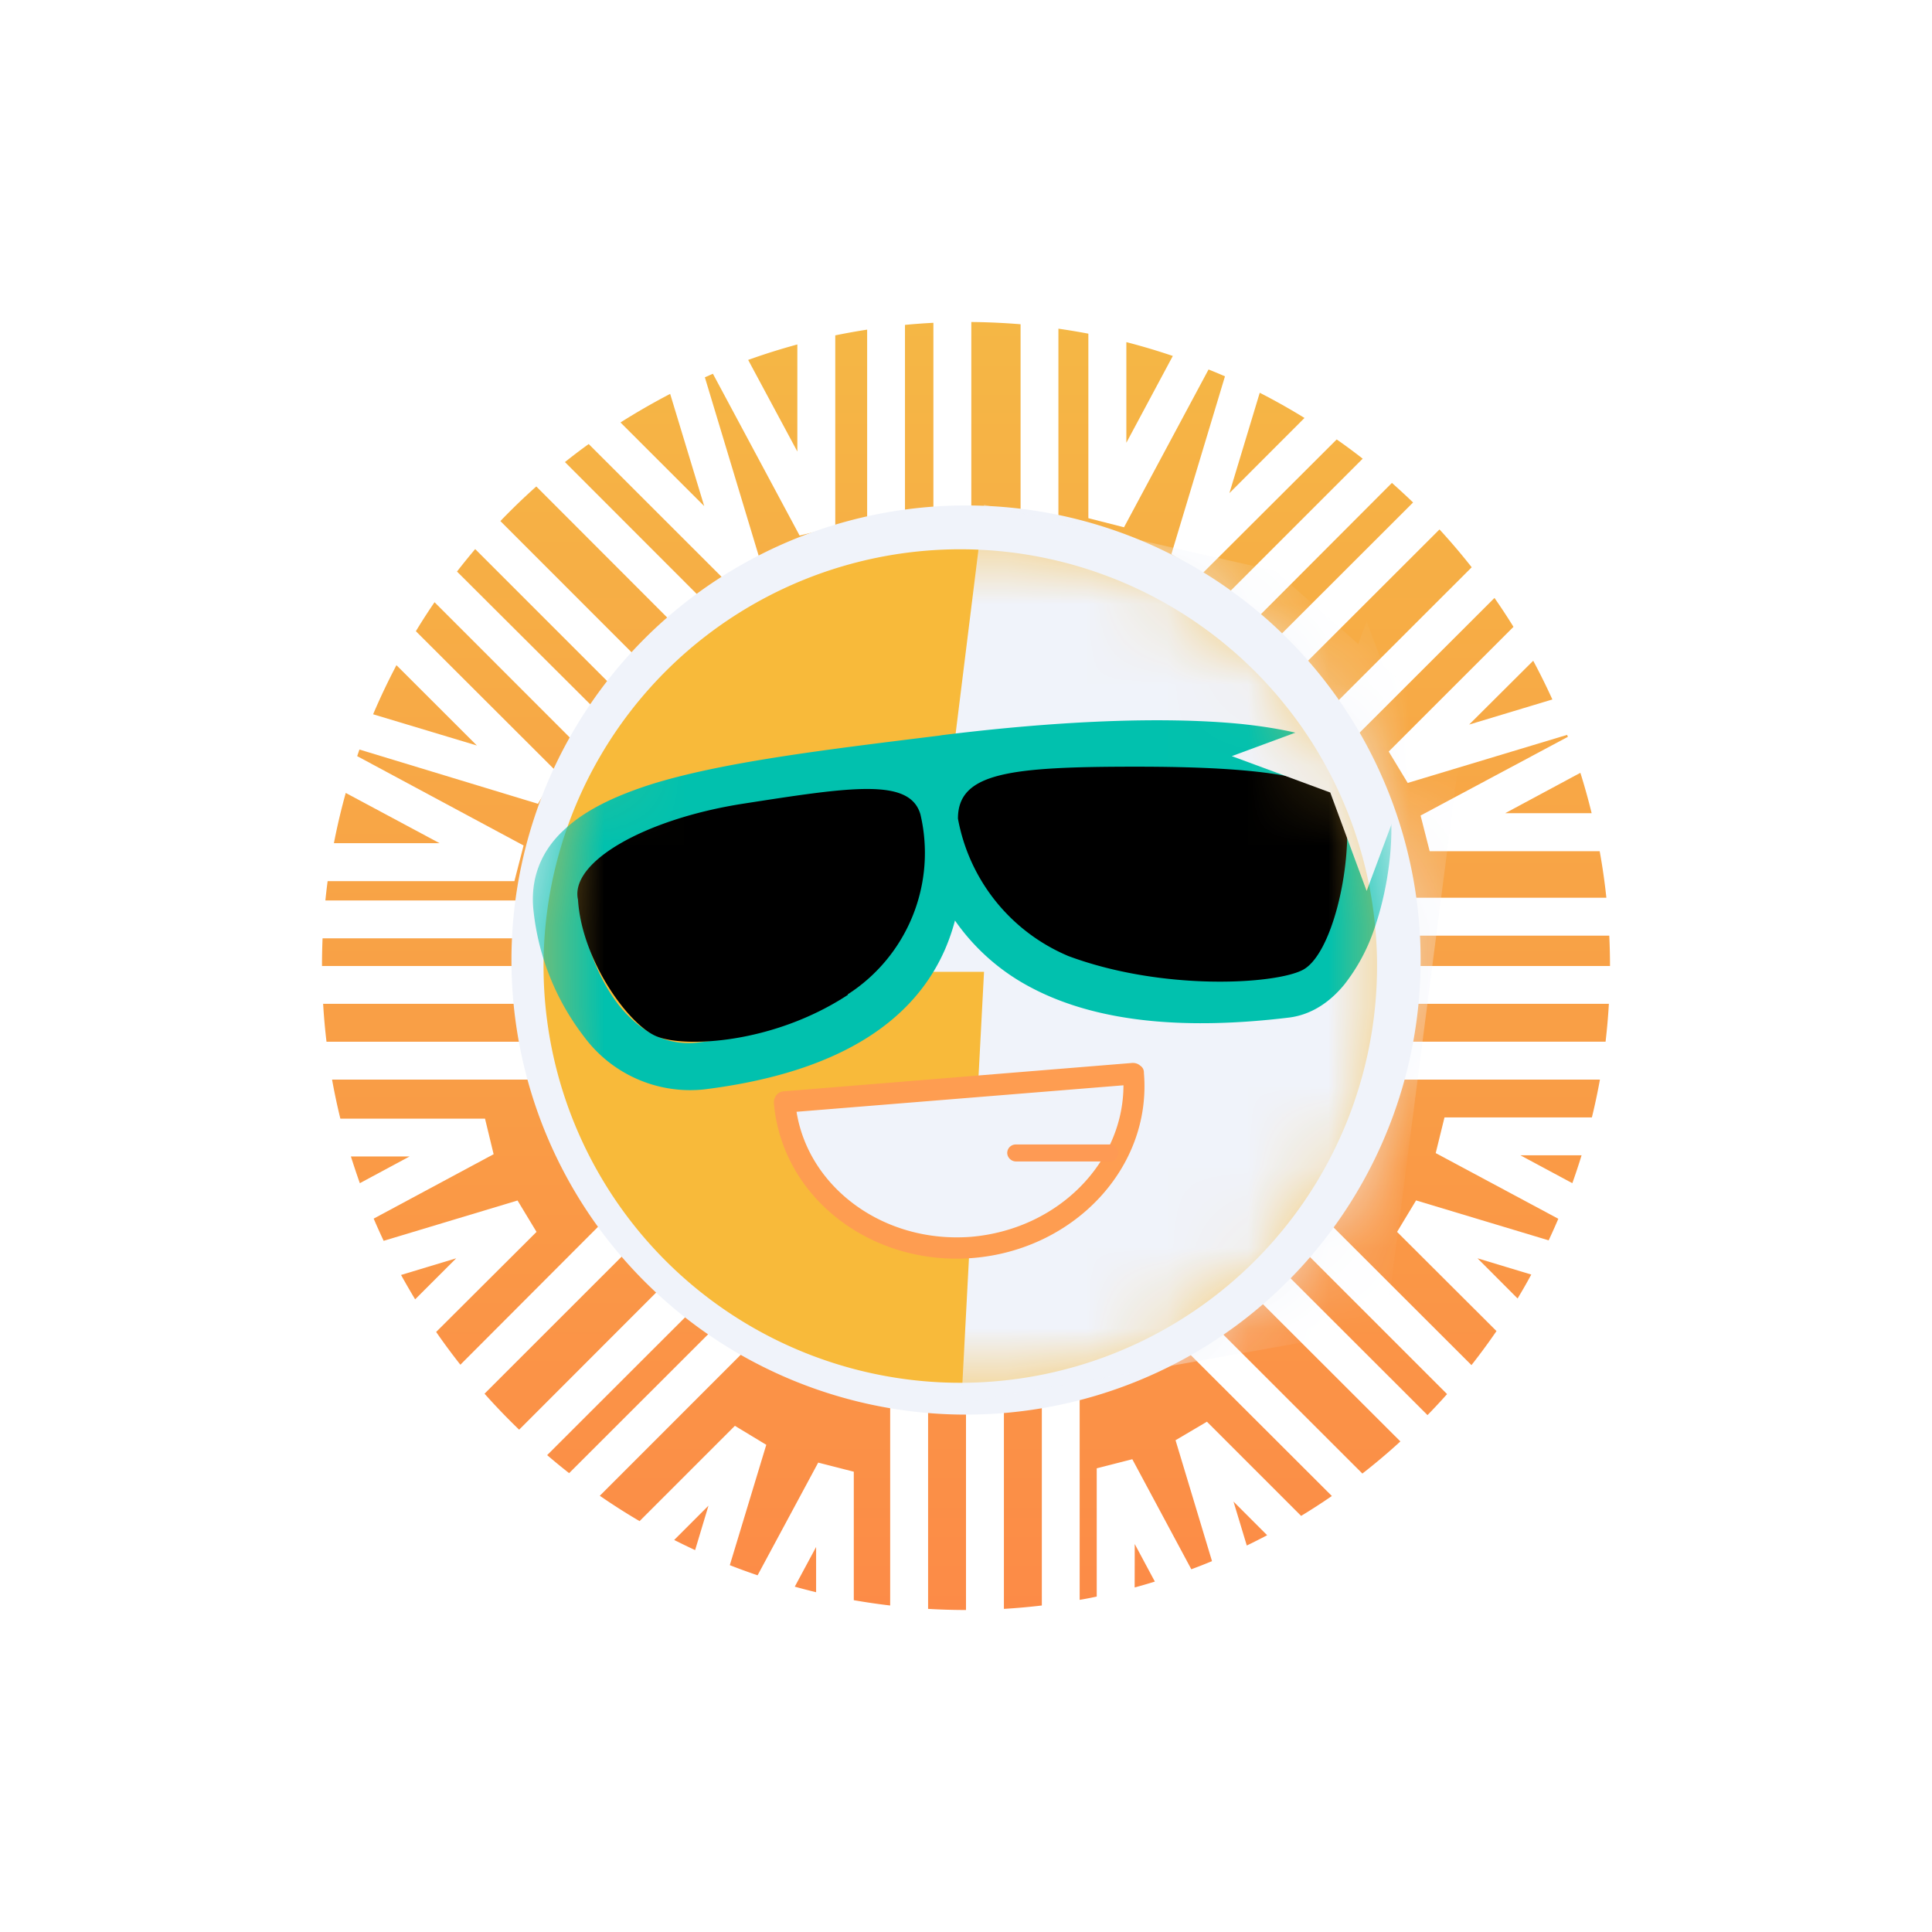 <svg xmlns="http://www.w3.org/2000/svg" width="24" height="24" fill="none" viewBox="0 0 24 24">
    <rect x="0" y="0" width="24" height="24" fill="#808080" stroke="none"/>
    <g clip-path="url(#SUN__a)">
        <path fill="#fff" d="M24 0H0v24h24z"/>
        <path fill="url(#SUN__b)" fill-rule="evenodd" d="M10.772 4.095V7.67h.47V4.036q.176-.017.353-.026v3.66h.471V4q.307.003.612.028V7.67h.47V4.083q.188.027.372.062v2.292l.443.113 1.05-1.96q.104.041.204.085l-.666 2.21.39.234 1.664-1.66q.164.114.323.239l-2.485 2.485.004.005.33.33 2.514-2.519q.135.12.263.243l-2.528 2.525.334.329 2.522-2.519q.21.228.4.47l-2.489 2.487.334.329 2.438-2.435q.123.176.236.359l-1.55 1.549.236.39 1.98-.597.01.024-1.83.978.113.443h2.112q.052.287.083.578h-3.282v.471h3.318Q20 11.81 20 12h-3.294v.47h3.28a8 8 0 0 1-.041.47h-3.239v.471h3.169a8 8 0 0 1-.1.47h-1.831l-.109.443 1.523.816a8 8 0 0 1-.12.268l-1.647-.496-.236.391 1.235 1.232a8 8 0 0 1-.311.423l-2.133-2.13-.33.33 2.16 2.16a8 8 0 0 1-.243.261l-2.17-2.168-.335.33 2.168 2.165q-.229.21-.472.399l-2.129-2.127-.329.33 2.079 2.076a8 8 0 0 1-.382.247l-1.17-1.17-.39.23.453 1.502q-.127.053-.257.101l-.733-1.367-.442.113v1.593q-.105.023-.212.041v-2.816h-.47v2.886a8 8 0 0 1-.471.042v-2.914H12V20q-.237 0-.471-.014v-2.923h-.471v2.881a8 8 0 0 1-.452-.066v-1.596l-.442-.113-.753 1.4a8 8 0 0 1-.345-.126l.453-1.495-.39-.236-1.184 1.184a8 8 0 0 1-.494-.315l2.054-2.055-.33-.329L7.07 18.3a8 8 0 0 1-.273-.224l2.126-2.124-.004-.004-.33-.33-2.14 2.142a8 8 0 0 1-.43-.447l2.133-2.132v-.005l-.33-.33-2.103 2.107a8 8 0 0 1-.301-.407l1.247-1.243-.236-.39-1.663.501a8 8 0 0 1-.124-.276l1.49-.8-.107-.442H4.228a8 8 0 0 1-.103-.485h3.207v-.47H4.056a8 8 0 0 1-.042-.471h2.81V12H4q0-.173.007-.344H7.28v-.47H4.042q.012-.12.028-.24h2.32l.114-.443-2.067-1.11.028-.082 2.218.674.235-.395-1.752-1.749q.11-.182.232-.36l2.405 2.406.334-.335L5.677 7.1q.11-.142.226-.279l2.483 2.483.33-.33-2.5-2.501a8 8 0 0 1 .446-.43l2.491 2.494.33-.33L7.018 5.74q.145-.116.295-.224l1.764 1.763.39-.235-.711-2.357.1-.044 1.077 2.01.443-.108V4.166q.195-.04.395-.071m-.866.184q-.31.084-.611.192l.611 1.138zm-1.58.614q-.315.164-.617.355l1.04 1.039zm-3.4 3.37q-.157.298-.29.61l1.289.388zm-.63 1.587a8 8 0 0 0-.147.624H5.46zm.064 4.516q.053.167.111.332l.618-.332zm.623 1.472q.085.153.175.303l.51-.51zm3.393 3.292q.129.065.26.126l.166-.552zm1.498.58q.132.037.265.069v-.562zm4.222.01q.126-.034.251-.073l-.25-.467zm1.393-.521q.128-.062.253-.128l-.418-.418zm3.364-3.069q.089-.147.17-.297l-.668-.202zm.68-1.432q.061-.171.115-.347h-.761zm.24-4.596a8 8 0 0 0-.14-.502l-.934.502zm-.488-1.413a8 8 0 0 0-.238-.481l-.796.793zm-3.079-3.497a8 8 0 0 0-.556-.313l-.377 1.247zm-1.636-.77a8 8 0 0 0-.577-.172V5.5z" clip-rule="evenodd"/>
        <path fill="#F8BA3A" d="M12 17.411a5.412 5.412 0 1 0 .001-10.825 5.412 5.412 0 0 0 0 10.825"/>
        <path fill="#F0F3FA" d="M12.001 6.824a5.177 5.177 0 1 0 0 10.353 5.177 5.177 0 0 0 0-10.353m-5.647 5.177a5.647 5.647 0 1 1 11.293 0 5.647 5.647 0 0 1-11.293 0"/>
        <mask id="SUN__c" width="12" height="12" x="6" y="6" maskUnits="userSpaceOnUse" style="mask-type:alpha">
            <path fill="#F0F3FA" d="M11.971 17.431a5.461 5.461 0 1 0 0-10.922 5.461 5.461 0 0 0 0 10.922"/>
        </mask>
        <g mask="url(#SUN__c)">
            <path fill="#F0F3FA" d="m12.224 6.27-.72 5.802h.72l-.282 5.36 5.27-.941.951-7.356-2.32-2.042z"/>
            <path fill="#01C1AE" d="M16.639 9.284c.315.146.584.381.63.744.048.395-.018.988-.192 1.496q-.127.386-.377.706c-.17.207-.395.372-.682.41-1.318.16-2.414.056-3.228-.382a2.64 2.64 0 0 1-.927-.823 2.5 2.5 0 0 1-.123.357c-.357.82-1.21 1.52-2.993 1.741a1.64 1.64 0 0 1-1.491-.654 3.1 3.1 0 0 1-.626-1.543c-.052-.414.09-.763.376-1.026.268-.254.659-.433 1.106-.574.89-.273 2.15-.424 3.558-.598l.028-.005c1.435-.178 2.743-.235 3.717-.14.485.051.909.14 1.224.291m-4.4.574c1.388-.165 2.221-.372 3.115-.282.457.047.805.132 1.036.235.235.113.291.217.3.287.034.297-.013.8-.164 1.238-.075.216-.17.395-.277.527-.104.127-.208.183-.302.193-1.26.155-2.22.047-2.88-.315-.64-.344-.771-.777-.89-1.713-.004-.062.095-.127.062-.17m-1.11.17c-1.262.155-2.09.037-2.848.268-.418.127-.705.273-.88.437a.57.57 0 0 0-.193.527c.057.466.236.928.5 1.252.263.316.588.485.969.438 1.647-.202 2.277-.819 2.527-1.388.226-.518.179-1.05.141-1.445-.005-.075-.085-.07-.09-.132 0-.056-.15.09-.127.043"/>
            <path fill="#F0F3FA" d="M12.056 15.502c1.2-.1 2.094-1.064 2.01-2.16l-4.34.353c.095 1.096 1.135 1.906 2.33 1.807"/>
            <path fill="#FE9D51" d="M14.163 13.237a.1.1 0 0 1 .047.09c.1 1.176-.866 2.197-2.122 2.3-1.261.104-2.376-.748-2.475-1.929 0-.07.047-.136.122-.141l4.334-.353q.057 0 .094.033m-4.268.574c.15.941 1.082 1.638 2.17 1.553 1.082-.094 1.891-.927 1.891-1.882z"/>
            <path fill="#FE9A54" d="M12.512 14.325c0-.061.047-.108.108-.108h1.186a.108.108 0 0 1 0 .211H12.62a.11.11 0 0 1-.108-.103"/>
            <path fill="#000" d="M13.264 11.873a2.3 2.3 0 0 1-1.364-1.704c0-.57.64-.645 2.212-.645 1.576 0 2.531.127 2.611.542.076.72-.183 1.807-.546 1.986-.357.178-1.75.258-2.917-.18zm-2.734.48a2.09 2.09 0 0 0 .904-2.236c-.132-.456-.856-.343-2.217-.131-1.214.192-2.14.724-2.037 1.19.047.758.635 1.563.979 1.699.343.141 1.444.094 2.376-.518z"/>
            <path fill="#F0F3FA" d="m16.977 7.718.456 1.223 1.224.452-1.224.452-.456 1.223-.452-1.223-1.223-.452 1.223-.452z"/>
        </g>
    </g>
    <defs>
        <linearGradient id="SUN__b" x1="12" x2="12" y1="3.999" y2="20" gradientUnits="userSpaceOnUse">
            <stop stop-color="#F5B745"/>
            <stop offset="1" stop-color="#FC8B47"/>
        </linearGradient>
        <clipPath id="SUN__a">
            <path fill="#fff" d="M0 0h24v24H0z"/>
        </clipPath>
    </defs>
</svg>
